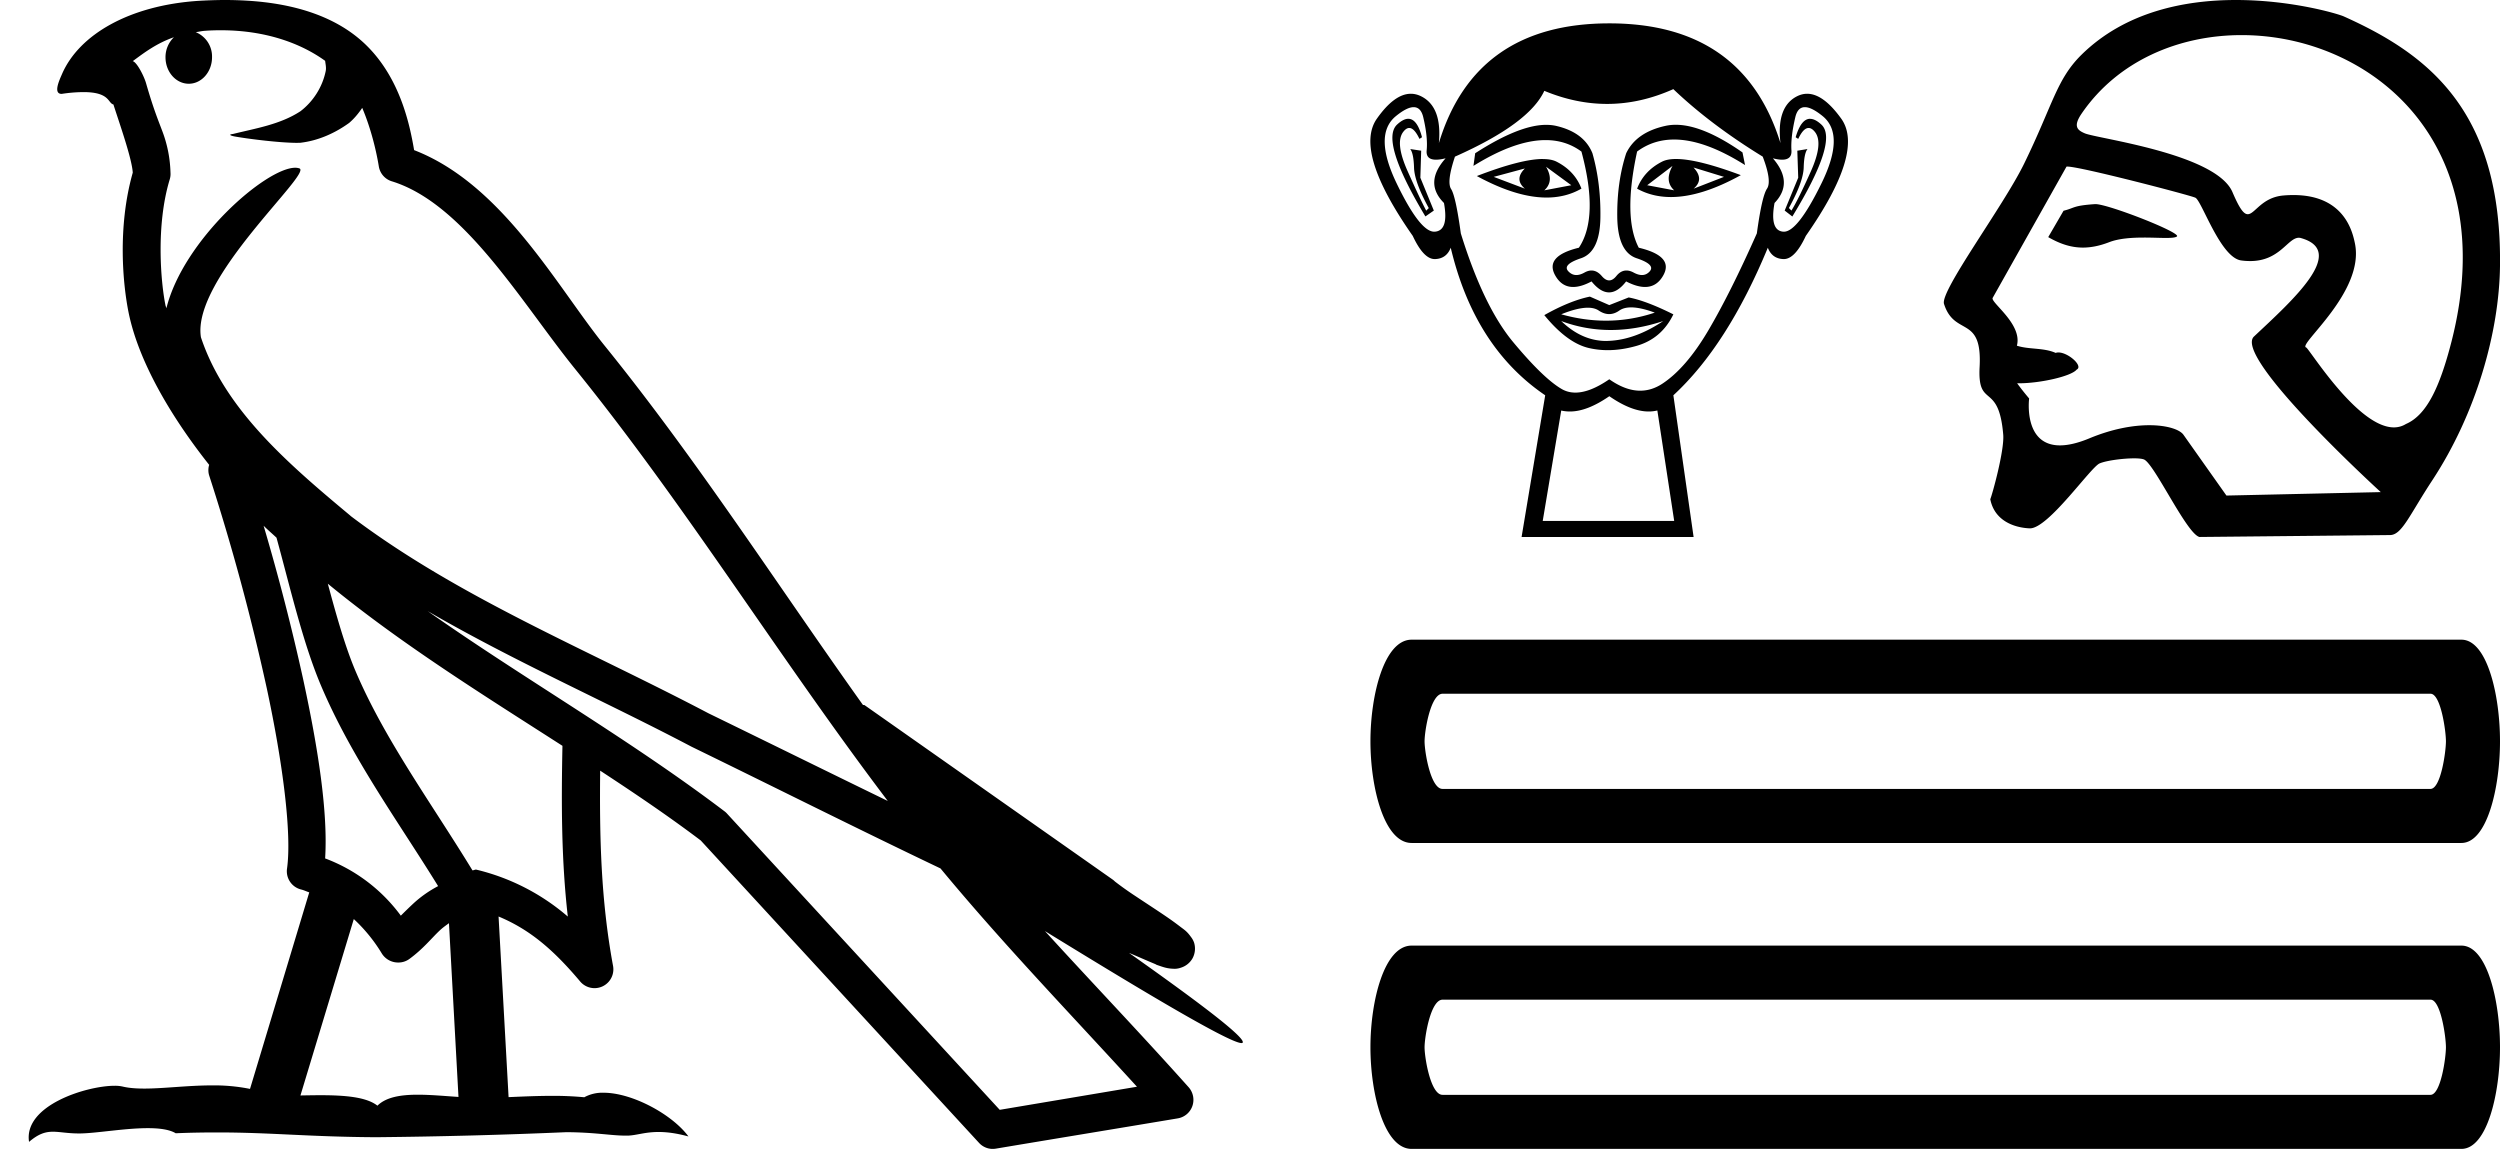 <svg xmlns="http://www.w3.org/2000/svg" width="39.168" height="18"><path d="M3.46.474c.693 0 1.247.2 1.634.479.006.053.02.107.009.16-.05.248-.195.477-.396.63-.316.207-.697.267-1.057.356-.09.01-.019.031.031.04.23.04.707.099.971.099l.052-.001c.278-.032.54-.148.766-.311.079-.067.147-.15.205-.236.147.346.227.713.26.917.018.11.096.2.202.233 1.139.349 2.038 1.91 2.88 2.949 1.729 2.137 3.199 4.526 4.892 6.76-.937-.456-1.87-.916-2.81-1.374-1.92-1.01-3.92-1.816-5.604-3.09l-.008-.008c-.97-.808-1.963-1.66-2.339-2.793C3 4.364 4.905 2.707 4.69 2.638a.207.207 0 0 0-.064-.01c-.458 0-1.753 1.128-2.019 2.202-.003-.014-.01-.03-.014-.045-.073-.356-.154-1.256.068-1.98a.29.29 0 0 0 .01-.103 1.968 1.968 0 0 0-.123-.634c-.063-.17-.139-.344-.26-.765-.031-.108-.142-.328-.208-.345.186-.138.375-.28.645-.375a.434.434 0 0 0-.132.314c0 .23.164.415.365.415.2 0 .364-.186.364-.415V.894a.411.411 0 0 0-.255-.39c.053-.007.096-.019.154-.022.081-.006.16-.008.238-.008zm.67 7.763c.065.065.135.124.202.187.214.78.412 1.64.692 2.305.483 1.145 1.216 2.141 1.84 3.154a1.814 1.814 0 0 0-.385.27 6.831 6.831 0 0 0-.199.193 2.61 2.61 0 0 0-1.186-.897c.045-.723-.108-1.712-.34-2.787a34.903 34.903 0 0 0-.624-2.425zm1.006.908c1.149.945 2.428 1.738 3.676 2.54-.018.91-.018 1.778.084 2.675a3.411 3.411 0 0 0-1.437-.736c-.02 0-.037.012-.057.012-.649-1.063-1.383-2.06-1.837-3.134-.156-.37-.293-.85-.429-1.357zm.407 5.254a2.5 2.5 0 0 1 .44.541.3.3 0 0 0 .257.14.29.29 0 0 0 .17-.053c.215-.156.347-.324.476-.446.047-.045.097-.08.148-.117l.149 2.722c-.213-.014-.435-.035-.637-.035-.264 0-.495.036-.633.172-.169-.134-.497-.164-.89-.164-.102 0-.207.002-.316.004l.836-2.764zM6.7 9.574c1.354.787 2.784 1.414 4.135 2.125a.244.244 0 0 0 .006.003c1.295.631 2.586 1.28 3.894 1.904.984 1.189 2.052 2.295 3.078 3.42l-2.15.362-4.267-4.635a.288.288 0 0 0-.037-.036C9.861 11.58 8.208 10.635 6.7 9.574zM3.526 0c-.135 0-.273.005-.411.013C2.03.083 1.242.54.973 1.157c-.04.093-.146.314-.007.314a2.35 2.35 0 0 1 .341-.028c.418 0 .38.172.47.194.09.282.29.846.303 1.068-.244.86-.153 1.763-.064 2.198.15.732.63 1.584 1.261 2.38a.285.285 0 0 0 0 .166 35.3 35.3 0 0 1 .903 3.336c.251 1.168.393 2.277.317 2.823a.294.294 0 0 0 .221.328c.045.011.084.031.127.045l-.928 3.079a2.847 2.847 0 0 0-.593-.055c-.381 0-.756.05-1.064.05-.125 0-.24-.008-.34-.032a.546.546 0 0 0-.125-.012c-.436 0-1.428.306-1.34.879.15-.128.257-.159.375-.159.11 0 .23.027.405.027h.027c.254-.004.697-.083 1.053-.083.18 0 .338.02.438.08.236-.01.45-.013.649-.013.85 0 1.447.07 2.5.075a89.565 89.565 0 0 0 2.974-.079c.45.003.697.054.922.054h.04c.134-.004.265-.057.48-.057.123 0 .273.017.468.07-.25-.341-.877-.685-1.33-.685a.591.591 0 0 0-.302.071 5.081 5.081 0 0 0-.508-.022c-.22 0-.448.01-.678.02l-.157-2.83c.487.203.857.517 1.281 1.021a.295.295 0 0 0 .513-.246c-.192-1.039-.213-2.019-.202-3.06.54.354 1.072.713 1.576 1.094l4.36 4.738a.29.29 0 0 0 .263.09c.95-.159 1.9-.315 2.849-.474a.294.294 0 0 0 .23-.193.298.298 0 0 0-.06-.297c-.741-.83-1.508-1.631-2.25-2.445 1.269.78 2.875 1.755 3.08 1.755.022 0 .027-.013.012-.04-.094-.163-.9-.755-1.775-1.373.14.058.276.12.415.177l.017.01c.103.035.16.059.27.062a.286.286 0 0 0 .108-.016.317.317 0 0 0 .188-.152.32.32 0 0 0 .023-.238c-.017-.05-.038-.077-.054-.098-.061-.085-.103-.109-.162-.154a4.553 4.553 0 0 0-.205-.149c-.153-.105-.336-.223-.493-.328a4.992 4.992 0 0 1-.328-.233.307.307 0 0 0-.028-.025l-3.892-2.736c-.008-.006-.02-.001-.028-.006-1.333-1.869-2.588-3.825-4.046-5.627-.744-.92-1.598-2.528-2.985-3.064-.067-.396-.218-1.127-.755-1.649C5.277.26 4.618.056 3.877.011A5.728 5.728 0 0 0 3.526 0zm20.365 2.639q-.171.171 0 .317l-.489-.185.49-.132zm2.643-.014l.476.146-.476.185q.172-.146 0-.33zm-2.312-.013l.396.29-.423.08q.159-.145.027-.37zm1.982-.013q-.132.238.026.383l-.423-.08.397-.303zm.055-.108q-.138 0-.22.042-.284.145-.39.423.237.131.53.131.475 0 1.095-.343-.676-.253-1.015-.253zm-2.086 0q-.342 0-1.035.267.62.337 1.092.337.304 0 .547-.14-.106-.277-.39-.422-.08-.041-.214-.041zm-2.109-.63q-.077 0-.175.09-.27.252.443 1.44l.132-.092-.211-.515.013-.423-.172-.026q.053.066.06.29.006.225.231.635l-.04.04q-.092-.172-.29-.615-.199-.443-.073-.615.048-.065.097-.065.079 0 .16.171l.04-.026q-.076-.289-.215-.289zm6.296 0q-.142 0-.227.289l.04.026q.081-.171.163-.171.05 0 .101.065.132.172-.066.615t-.304.614l-.04-.04q.225-.409.232-.634.006-.224.06-.29l-.16.026.014.423-.212.515.12.093q.726-1.19.455-1.44-.097-.09-.176-.09zm-6.212-.182q.114 0 .151.16.073.31.053.516-.014.147.146.147.063 0 .151-.022-.343.383-.026.7.08.436-.146.45h-.007q-.223 0-.587-.754-.37-.766-.013-1.057.172-.14.278-.14zm6.13 0q.105 0 .278.14.357.291-.02 1.057-.37.754-.587.754h-.007q-.219-.014-.14-.45.305-.317-.026-.7.085.022.145.022.156 0 .146-.147-.013-.205.06-.516.037-.16.15-.16zm-2.023.276q-.082 0-.157.016-.462.1-.62.43-.146.449-.14.997.007.549.304.648.298.099.205.205-.051.058-.122.058-.058 0-.129-.038-.06-.033-.114-.033-.088 0-.157.085-.056.07-.114.07t-.117-.07q-.074-.085-.16-.085-.053 0-.111.033-.068.038-.126.038-.07 0-.125-.058-.1-.106.198-.205.297-.1.304-.641.007-.542-.125-1.004-.133-.33-.575-.43-.07-.015-.15-.015-.422 0-1.112.445l-.027.198q.65-.404 1.13-.404.319 0 .562.18.277 1.03-.04 1.506-.542.132-.37.436.101.179.28.179.126 0 .288-.087.139.172.274.172.136 0 .268-.172.168.087.296.087.184 0 .285-.18.172-.303-.383-.435-.25-.476-.026-1.507.253-.188.58-.188.477 0 1.111.4l-.04-.198q-.62-.433-1.045-.433zm-.7 2.861q.148 0 .371.082-.377.126-.766.126-.346 0-.7-.1.255-.103.417-.103.105 0 .17.044.083.056.164.056t.16-.056q.07-.049.184-.049zm-1.095.214q.376.14.776.14t.822-.14q-.436.291-.845.31l-.046.002q-.383 0-.707-.312zm.449-.383q-.317.066-.714.29.357.437.7.516.143.033.294.033.214 0 .447-.066.396-.112.581-.495-.423-.212-.7-.265l-.304.12-.304-.133zm1.308-3.25q.581.554 1.4 1.057.146.383.067.502-.08.119-.159.7-.41.925-.76 1.52-.35.594-.726.839-.164.106-.342.106-.23 0-.484-.179-.304.209-.531.209-.119 0-.216-.057-.284-.165-.753-.727-.47-.561-.826-1.71-.08-.582-.152-.695-.073-.112.06-.508 1.162-.516 1.4-1.031.494.205.984.205.52 0 1.038-.232zm-1.004 4.81q.346.24.617.24.07 0 .136-.016l.264 1.731h-2.06l.29-1.73q.066.015.137.015.27 0 .617-.24zm0-5.841q-2.101 0-2.67 1.876.053-.568-.277-.733-.08-.04-.162-.04-.257 0-.532.39-.363.515.562 1.837.169.363.344.363h.006q.178-.006.245-.178.37 1.559 1.48 2.312l-.37 2.22h2.695l-.317-2.22q.846-.78 1.48-2.312.066.172.245.178h.006q.175 0 .344-.363.925-1.322.555-1.837-.28-.39-.534-.39-.081 0-.16.04-.324.165-.258.733Q27.314.366 25.213.366zm7.617 2.832a.11.11 0 0 0-.007 0c-.35.024-.31.058-.493.104l-.24.413c.182.105.355.164.544.164.127 0 .262-.027.412-.085.156-.06.36-.072.549-.072.126 0 .246.006.338.006.086 0 .15-.005.173-.023.077-.057-1.073-.507-1.275-.507zM35.12.55c1.992 0 4.096 1.652 3.287 4.806-.185.72-.391 1.148-.713 1.287a.355.355 0 0 1-.189.053c-.572 0-1.329-1.239-1.374-1.252-.142-.04.927-.87.763-1.636-.035-.164-.158-.752-.962-.752-.05 0-.103.002-.159.007-.34.03-.445.293-.557.293-.063 0-.128-.085-.24-.347-.26-.604-2.121-.837-2.313-.92-.118-.05-.187-.11-.048-.312C33.18.953 34.136.55 35.12.55zm-2.728 2.06c.204 0 1.918.448 1.999.486.096.023.39.935.719.984a.996.996 0 0 0 .146.01c.463 0 .587-.365.76-.365.01 0 .022.001.034.005.73.206-.13.973-.736 1.542C34.975 5.59 37.3 7.71 37.3 7.71l-2.418.054-.673-.952c-.056-.08-.25-.15-.536-.15-.252 0-.576.055-.939.206-.188.078-.339.11-.46.11-.58 0-.483-.735-.483-.735a4.01 4.01 0 0 1-.188-.238h.029c.334 0 .819-.11.903-.214.11-.054-.13-.269-.286-.269a.134.134 0 0 0-.043.007c-.188-.084-.418-.051-.607-.113.09-.338-.413-.675-.38-.748l1.157-2.057a.052.052 0 0 1 .016-.002zM35.032 0c-.803 0-1.734.183-2.42.857-.393.387-.449.785-.901 1.71-.327.668-1.318 1.993-1.254 2.194.166.52.602.167.558.987-.036.67.3.218.37 1.063.02.249-.176.952-.203 1.01.064.33.36.445.616.457h.006c.289 0 .948-.955 1.09-1.017.103-.045.366-.08.543-.08.073 0 .132.007.158.02.167.085.665 1.162.864 1.212l2.987-.03c.185-.002.302-.311.656-.85.698-1.06 1.053-2.337 1.066-3.366.03-2.456-1.152-3.328-2.448-3.91C36.64.22 35.913 0 35.03 0zm3.048 10.869c.16 0 .241.584.241.745 0 .162-.08.746-.242.746H22.6c-.187 0-.281-.584-.281-.746 0-.161.094-.745.282-.745zm-15.964-.847c-.43 0-.645.867-.645 1.592 0 .726.215 1.593.645 1.593h16.447c.403 0 .605-.867.605-1.593 0-.725-.202-1.592-.605-1.592zm15.964 5.64c.16 0 .241.584.241.746 0 .16-.08.745-.242.745H22.6c-.187 0-.281-.584-.281-.745 0-.162.094-.746.282-.746zm-15.964-.847c-.43 0-.645.867-.645 1.593 0 .725.215 1.592.645 1.592h16.447c.403 0 .605-.867.605-1.592 0-.726-.202-1.593-.605-1.593z"/></svg>